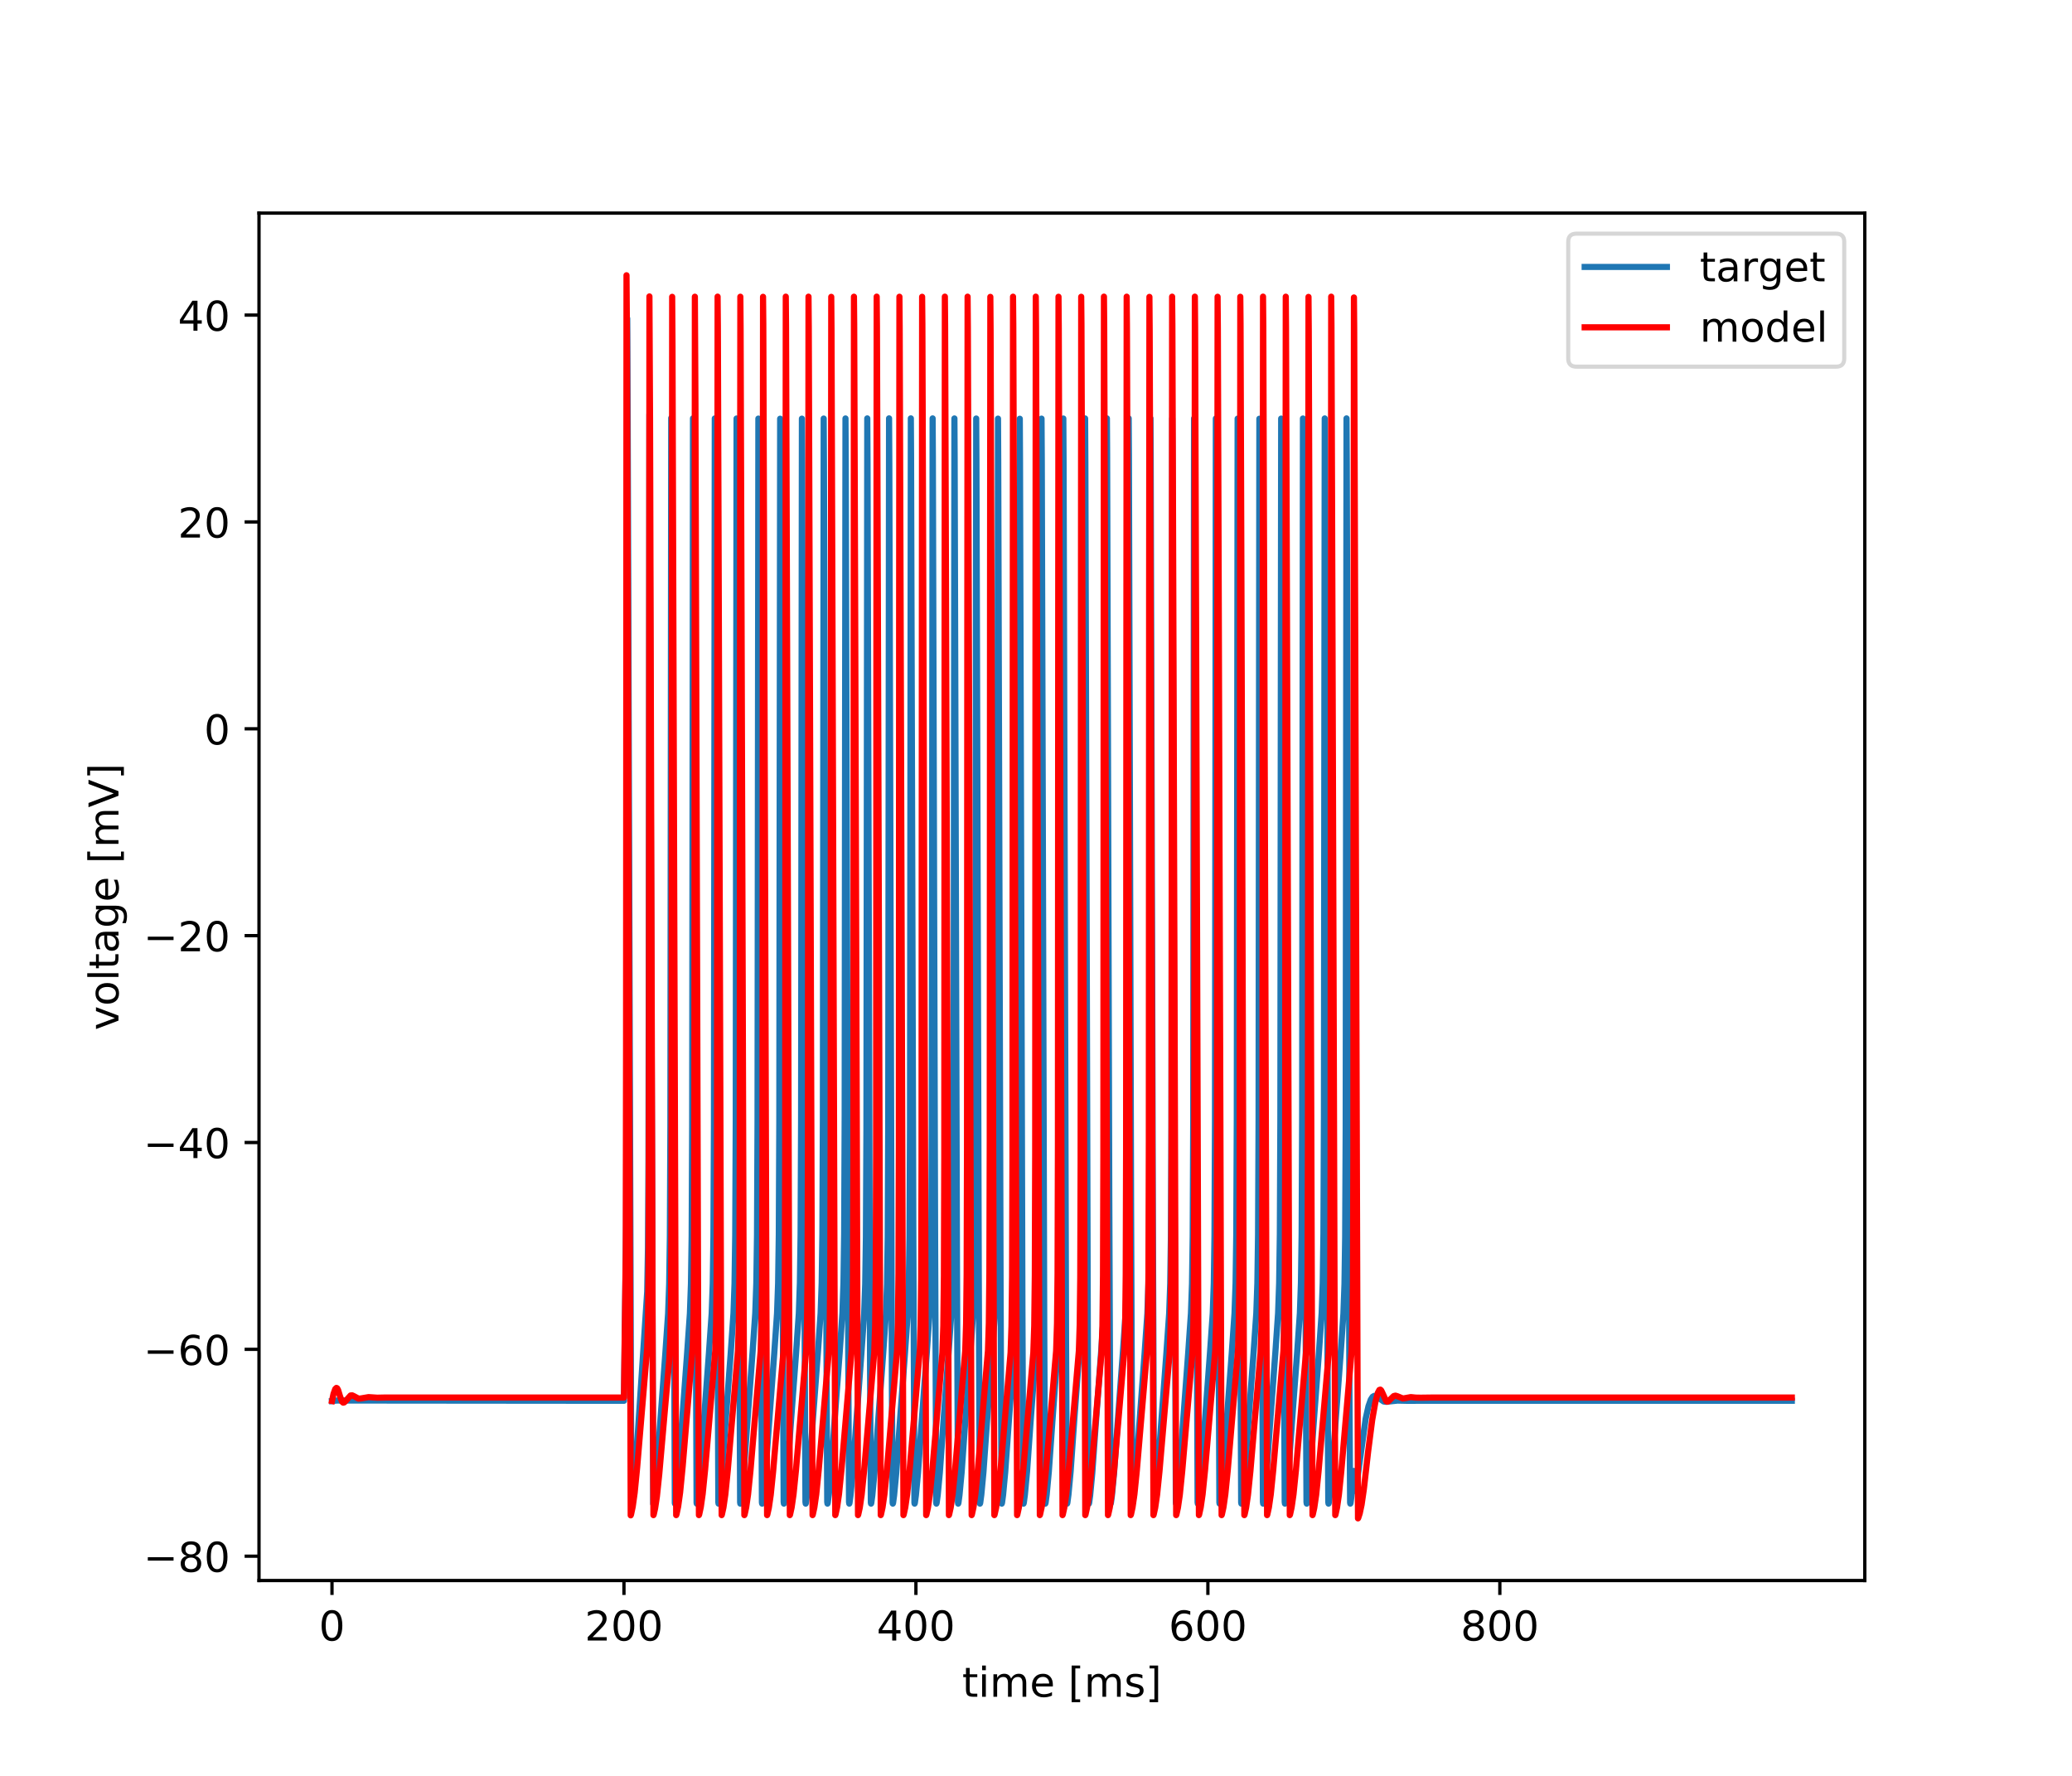 <?xml version="1.0" encoding="utf-8" standalone="no"?>
<!DOCTYPE svg PUBLIC "-//W3C//DTD SVG 1.1//EN"
  "http://www.w3.org/Graphics/SVG/1.1/DTD/svg11.dtd">
<!-- Created with matplotlib (https://matplotlib.org/) -->
<svg height="432pt" version="1.1" viewBox="0 0 504 432" width="504pt" xmlns="http://www.w3.org/2000/svg" xmlns:xlink="http://www.w3.org/1999/xlink">
 <defs>
  <style type="text/css">
*{stroke-linecap:butt;stroke-linejoin:round;}
  </style>
 </defs>
 <g id="figure_1">
  <g id="patch_1">
   <path d="M 0 432 
L 504 432 
L 504 0 
L 0 0 
z
" style="fill:#ffffff;"/>
  </g>
  <g id="axes_1">
   <g id="patch_2">
    <path d="M 63 384.48 
L 453.6 384.48 
L 453.6 51.84 
L 63 51.84 
z
" style="fill:#ffffff;"/>
   </g>
   <g id="matplotlib.axis_1">
    <g id="xtick_1">
     <g id="line2d_1">
      <defs>
       <path d="M 0 0 
L 0 3.5 
" id="m356d0267f3" style="stroke:#000000;stroke-width:0.8;"/>
      </defs>
      <g>
       <use style="stroke:#000000;stroke-width:0.8;" x="80.755" xlink:href="#m356d0267f3" y="384.48"/>
      </g>
     </g>
     <g id="text_1">
      <!-- 0 -->
      <defs>
       <path d="M 31.781 66.406 
Q 24.172 66.406 20.328 58.906 
Q 16.5 51.422 16.5 36.375 
Q 16.5 21.391 20.328 13.891 
Q 24.172 6.391 31.781 6.391 
Q 39.453 6.391 43.281 13.891 
Q 47.125 21.391 47.125 36.375 
Q 47.125 51.422 43.281 58.906 
Q 39.453 66.406 31.781 66.406 
z
M 31.781 74.219 
Q 44.047 74.219 50.516 64.516 
Q 56.984 54.828 56.984 36.375 
Q 56.984 17.969 50.516 8.266 
Q 44.047 -1.422 31.781 -1.422 
Q 19.531 -1.422 13.062 8.266 
Q 6.594 17.969 6.594 36.375 
Q 6.594 54.828 13.062 64.516 
Q 19.531 74.219 31.781 74.219 
z
" id="DejaVuSans-48"/>
      </defs>
      <g transform="translate(77.573 399.078)scale(0.1 -0.1)">
       <use xlink:href="#DejaVuSans-48"/>
      </g>
     </g>
    </g>
    <g id="xtick_2">
     <g id="line2d_2">
      <g>
       <use style="stroke:#000000;stroke-width:0.8;" x="151.773" xlink:href="#m356d0267f3" y="384.48"/>
      </g>
     </g>
     <g id="text_2">
      <!-- 200 -->
      <defs>
       <path d="M 19.188 8.297 
L 53.609 8.297 
L 53.609 0 
L 7.328 0 
L 7.328 8.297 
Q 12.938 14.109 22.625 23.891 
Q 32.328 33.688 34.812 36.531 
Q 39.547 41.844 41.422 45.531 
Q 43.312 49.219 43.312 52.781 
Q 43.312 58.594 39.234 62.25 
Q 35.156 65.922 28.609 65.922 
Q 23.969 65.922 18.812 64.312 
Q 13.672 62.703 7.812 59.422 
L 7.812 69.391 
Q 13.766 71.781 18.938 73 
Q 24.125 74.219 28.422 74.219 
Q 39.75 74.219 46.484 68.547 
Q 53.219 62.891 53.219 53.422 
Q 53.219 48.922 51.531 44.891 
Q 49.859 40.875 45.406 35.406 
Q 44.188 33.984 37.641 27.219 
Q 31.109 20.453 19.188 8.297 
z
" id="DejaVuSans-50"/>
      </defs>
      <g transform="translate(142.229 399.078)scale(0.1 -0.1)">
       <use xlink:href="#DejaVuSans-50"/>
       <use x="63.623" xlink:href="#DejaVuSans-48"/>
       <use x="127.246" xlink:href="#DejaVuSans-48"/>
      </g>
     </g>
    </g>
    <g id="xtick_3">
     <g id="line2d_3">
      <g>
       <use style="stroke:#000000;stroke-width:0.8;" x="222.791" xlink:href="#m356d0267f3" y="384.48"/>
      </g>
     </g>
     <g id="text_3">
      <!-- 400 -->
      <defs>
       <path d="M 37.797 64.312 
L 12.891 25.391 
L 37.797 25.391 
z
M 35.203 72.906 
L 47.609 72.906 
L 47.609 25.391 
L 58.016 25.391 
L 58.016 17.188 
L 47.609 17.188 
L 47.609 0 
L 37.797 0 
L 37.797 17.188 
L 4.891 17.188 
L 4.891 26.703 
z
" id="DejaVuSans-52"/>
      </defs>
      <g transform="translate(213.247 399.078)scale(0.1 -0.1)">
       <use xlink:href="#DejaVuSans-52"/>
       <use x="63.623" xlink:href="#DejaVuSans-48"/>
       <use x="127.246" xlink:href="#DejaVuSans-48"/>
      </g>
     </g>
    </g>
    <g id="xtick_4">
     <g id="line2d_4">
      <g>
       <use style="stroke:#000000;stroke-width:0.8;" x="293.809" xlink:href="#m356d0267f3" y="384.48"/>
      </g>
     </g>
     <g id="text_4">
      <!-- 600 -->
      <defs>
       <path d="M 33.016 40.375 
Q 26.375 40.375 22.484 35.828 
Q 18.609 31.297 18.609 23.391 
Q 18.609 15.531 22.484 10.953 
Q 26.375 6.391 33.016 6.391 
Q 39.656 6.391 43.531 10.953 
Q 47.406 15.531 47.406 23.391 
Q 47.406 31.297 43.531 35.828 
Q 39.656 40.375 33.016 40.375 
z
M 52.594 71.297 
L 52.594 62.312 
Q 48.875 64.062 45.094 64.984 
Q 41.312 65.922 37.594 65.922 
Q 27.828 65.922 22.672 59.328 
Q 17.531 52.734 16.797 39.406 
Q 19.672 43.656 24.016 45.922 
Q 28.375 48.188 33.594 48.188 
Q 44.578 48.188 50.953 41.516 
Q 57.328 34.859 57.328 23.391 
Q 57.328 12.156 50.688 5.359 
Q 44.047 -1.422 33.016 -1.422 
Q 20.359 -1.422 13.672 8.266 
Q 6.984 17.969 6.984 36.375 
Q 6.984 53.656 15.188 63.938 
Q 23.391 74.219 37.203 74.219 
Q 40.922 74.219 44.703 73.484 
Q 48.484 72.75 52.594 71.297 
z
" id="DejaVuSans-54"/>
      </defs>
      <g transform="translate(284.265 399.078)scale(0.1 -0.1)">
       <use xlink:href="#DejaVuSans-54"/>
       <use x="63.623" xlink:href="#DejaVuSans-48"/>
       <use x="127.246" xlink:href="#DejaVuSans-48"/>
      </g>
     </g>
    </g>
    <g id="xtick_5">
     <g id="line2d_5">
      <g>
       <use style="stroke:#000000;stroke-width:0.8;" x="364.827" xlink:href="#m356d0267f3" y="384.48"/>
      </g>
     </g>
     <g id="text_5">
      <!-- 800 -->
      <defs>
       <path d="M 31.781 34.625 
Q 24.75 34.625 20.719 30.859 
Q 16.703 27.094 16.703 20.516 
Q 16.703 13.922 20.719 10.156 
Q 24.75 6.391 31.781 6.391 
Q 38.812 6.391 42.859 10.172 
Q 46.922 13.969 46.922 20.516 
Q 46.922 27.094 42.891 30.859 
Q 38.875 34.625 31.781 34.625 
z
M 21.922 38.812 
Q 15.578 40.375 12.031 44.719 
Q 8.5 49.078 8.5 55.328 
Q 8.5 64.062 14.719 69.141 
Q 20.953 74.219 31.781 74.219 
Q 42.672 74.219 48.875 69.141 
Q 55.078 64.062 55.078 55.328 
Q 55.078 49.078 51.531 44.719 
Q 48 40.375 41.703 38.812 
Q 48.828 37.156 52.797 32.312 
Q 56.781 27.484 56.781 20.516 
Q 56.781 9.906 50.312 4.234 
Q 43.844 -1.422 31.781 -1.422 
Q 19.734 -1.422 13.25 4.234 
Q 6.781 9.906 6.781 20.516 
Q 6.781 27.484 10.781 32.312 
Q 14.797 37.156 21.922 38.812 
z
M 18.312 54.391 
Q 18.312 48.734 21.844 45.562 
Q 25.391 42.391 31.781 42.391 
Q 38.141 42.391 41.719 45.562 
Q 45.312 48.734 45.312 54.391 
Q 45.312 60.062 41.719 63.234 
Q 38.141 66.406 31.781 66.406 
Q 25.391 66.406 21.844 63.234 
Q 18.312 60.062 18.312 54.391 
z
" id="DejaVuSans-56"/>
      </defs>
      <g transform="translate(355.284 399.078)scale(0.1 -0.1)">
       <use xlink:href="#DejaVuSans-56"/>
       <use x="63.623" xlink:href="#DejaVuSans-48"/>
       <use x="127.246" xlink:href="#DejaVuSans-48"/>
      </g>
     </g>
    </g>
    <g id="text_6">
     <!-- time [ms] -->
     <defs>
      <path d="M 18.312 70.219 
L 18.312 54.688 
L 36.812 54.688 
L 36.812 47.703 
L 18.312 47.703 
L 18.312 18.016 
Q 18.312 11.328 20.141 9.422 
Q 21.969 7.516 27.594 7.516 
L 36.812 7.516 
L 36.812 0 
L 27.594 0 
Q 17.188 0 13.234 3.875 
Q 9.281 7.766 9.281 18.016 
L 9.281 47.703 
L 2.688 47.703 
L 2.688 54.688 
L 9.281 54.688 
L 9.281 70.219 
z
" id="DejaVuSans-116"/>
      <path d="M 9.422 54.688 
L 18.406 54.688 
L 18.406 0 
L 9.422 0 
z
M 9.422 75.984 
L 18.406 75.984 
L 18.406 64.594 
L 9.422 64.594 
z
" id="DejaVuSans-105"/>
      <path d="M 52 44.188 
Q 55.375 50.25 60.062 53.125 
Q 64.75 56 71.094 56 
Q 79.641 56 84.281 50.016 
Q 88.922 44.047 88.922 33.016 
L 88.922 0 
L 79.891 0 
L 79.891 32.719 
Q 79.891 40.578 77.094 44.375 
Q 74.312 48.188 68.609 48.188 
Q 61.625 48.188 57.562 43.547 
Q 53.516 38.922 53.516 30.906 
L 53.516 0 
L 44.484 0 
L 44.484 32.719 
Q 44.484 40.625 41.703 44.406 
Q 38.922 48.188 33.109 48.188 
Q 26.219 48.188 22.156 43.531 
Q 18.109 38.875 18.109 30.906 
L 18.109 0 
L 9.078 0 
L 9.078 54.688 
L 18.109 54.688 
L 18.109 46.188 
Q 21.188 51.219 25.484 53.609 
Q 29.781 56 35.688 56 
Q 41.656 56 45.828 52.969 
Q 50 49.953 52 44.188 
z
" id="DejaVuSans-109"/>
      <path d="M 56.203 29.594 
L 56.203 25.203 
L 14.891 25.203 
Q 15.484 15.922 20.484 11.062 
Q 25.484 6.203 34.422 6.203 
Q 39.594 6.203 44.453 7.469 
Q 49.312 8.734 54.109 11.281 
L 54.109 2.781 
Q 49.266 0.734 44.188 -0.344 
Q 39.109 -1.422 33.891 -1.422 
Q 20.797 -1.422 13.156 6.188 
Q 5.516 13.812 5.516 26.812 
Q 5.516 40.234 12.766 48.109 
Q 20.016 56 32.328 56 
Q 43.359 56 49.781 48.891 
Q 56.203 41.797 56.203 29.594 
z
M 47.219 32.234 
Q 47.125 39.594 43.094 43.984 
Q 39.062 48.391 32.422 48.391 
Q 24.906 48.391 20.391 44.141 
Q 15.875 39.891 15.188 32.172 
z
" id="DejaVuSans-101"/>
      <path id="DejaVuSans-32"/>
      <path d="M 8.594 75.984 
L 29.297 75.984 
L 29.297 69 
L 17.578 69 
L 17.578 -6.203 
L 29.297 -6.203 
L 29.297 -13.188 
L 8.594 -13.188 
z
" id="DejaVuSans-91"/>
      <path d="M 44.281 53.078 
L 44.281 44.578 
Q 40.484 46.531 36.375 47.5 
Q 32.281 48.484 27.875 48.484 
Q 21.188 48.484 17.844 46.438 
Q 14.5 44.391 14.5 40.281 
Q 14.5 37.156 16.891 35.375 
Q 19.281 33.594 26.516 31.984 
L 29.594 31.297 
Q 39.156 29.25 43.188 25.516 
Q 47.219 21.781 47.219 15.094 
Q 47.219 7.469 41.188 3.016 
Q 35.156 -1.422 24.609 -1.422 
Q 20.219 -1.422 15.453 -0.562 
Q 10.688 0.297 5.422 2 
L 5.422 11.281 
Q 10.406 8.688 15.234 7.391 
Q 20.062 6.109 24.812 6.109 
Q 31.156 6.109 34.562 8.281 
Q 37.984 10.453 37.984 14.406 
Q 37.984 18.062 35.516 20.016 
Q 33.062 21.969 24.703 23.781 
L 21.578 24.516 
Q 13.234 26.266 9.516 29.906 
Q 5.812 33.547 5.812 39.891 
Q 5.812 47.609 11.281 51.797 
Q 16.75 56 26.812 56 
Q 31.781 56 36.172 55.266 
Q 40.578 54.547 44.281 53.078 
z
" id="DejaVuSans-115"/>
      <path d="M 30.422 75.984 
L 30.422 -13.188 
L 9.719 -13.188 
L 9.719 -6.203 
L 21.391 -6.203 
L 21.391 69 
L 9.719 69 
L 9.719 75.984 
z
" id="DejaVuSans-93"/>
     </defs>
     <g transform="translate(234.038 412.757)scale(0.1 -0.1)">
      <use xlink:href="#DejaVuSans-116"/>
      <use x="39.209" xlink:href="#DejaVuSans-105"/>
      <use x="66.992" xlink:href="#DejaVuSans-109"/>
      <use x="164.404" xlink:href="#DejaVuSans-101"/>
      <use x="225.928" xlink:href="#DejaVuSans-32"/>
      <use x="257.715" xlink:href="#DejaVuSans-91"/>
      <use x="296.729" xlink:href="#DejaVuSans-109"/>
      <use x="394.141" xlink:href="#DejaVuSans-115"/>
      <use x="446.24" xlink:href="#DejaVuSans-93"/>
     </g>
    </g>
   </g>
   <g id="matplotlib.axis_2">
    <g id="ytick_1">
     <g id="line2d_6">
      <defs>
       <path d="M 0 0 
L -3.5 0 
" id="ma07093f55d" style="stroke:#000000;stroke-width:0.8;"/>
      </defs>
      <g>
       <use style="stroke:#000000;stroke-width:0.8;" x="63" xlink:href="#ma07093f55d" y="378.559"/>
      </g>
     </g>
     <g id="text_7">
      <!-- −80 -->
      <defs>
       <path d="M 10.594 35.5 
L 73.188 35.5 
L 73.188 27.203 
L 10.594 27.203 
z
" id="DejaVuSans-8722"/>
      </defs>
      <g transform="translate(34.895 382.358)scale(0.1 -0.1)">
       <use xlink:href="#DejaVuSans-8722"/>
       <use x="83.789" xlink:href="#DejaVuSans-56"/>
       <use x="147.412" xlink:href="#DejaVuSans-48"/>
      </g>
     </g>
    </g>
    <g id="ytick_2">
     <g id="line2d_7">
      <g>
       <use style="stroke:#000000;stroke-width:0.8;" x="63" xlink:href="#ma07093f55d" y="328.241"/>
      </g>
     </g>
     <g id="text_8">
      <!-- −60 -->
      <g transform="translate(34.895 332.04)scale(0.1 -0.1)">
       <use xlink:href="#DejaVuSans-8722"/>
       <use x="83.789" xlink:href="#DejaVuSans-54"/>
       <use x="147.412" xlink:href="#DejaVuSans-48"/>
      </g>
     </g>
    </g>
    <g id="ytick_3">
     <g id="line2d_8">
      <g>
       <use style="stroke:#000000;stroke-width:0.8;" x="63" xlink:href="#ma07093f55d" y="277.923"/>
      </g>
     </g>
     <g id="text_9">
      <!-- −40 -->
      <g transform="translate(34.895 281.722)scale(0.1 -0.1)">
       <use xlink:href="#DejaVuSans-8722"/>
       <use x="83.789" xlink:href="#DejaVuSans-52"/>
       <use x="147.412" xlink:href="#DejaVuSans-48"/>
      </g>
     </g>
    </g>
    <g id="ytick_4">
     <g id="line2d_9">
      <g>
       <use style="stroke:#000000;stroke-width:0.8;" x="63" xlink:href="#ma07093f55d" y="227.605"/>
      </g>
     </g>
     <g id="text_10">
      <!-- −20 -->
      <g transform="translate(34.895 231.404)scale(0.1 -0.1)">
       <use xlink:href="#DejaVuSans-8722"/>
       <use x="83.789" xlink:href="#DejaVuSans-50"/>
       <use x="147.412" xlink:href="#DejaVuSans-48"/>
      </g>
     </g>
    </g>
    <g id="ytick_5">
     <g id="line2d_10">
      <g>
       <use style="stroke:#000000;stroke-width:0.8;" x="63" xlink:href="#ma07093f55d" y="177.287"/>
      </g>
     </g>
     <g id="text_11">
      <!-- 0 -->
      <g transform="translate(49.638 181.086)scale(0.1 -0.1)">
       <use xlink:href="#DejaVuSans-48"/>
      </g>
     </g>
    </g>
    <g id="ytick_6">
     <g id="line2d_11">
      <g>
       <use style="stroke:#000000;stroke-width:0.8;" x="63" xlink:href="#ma07093f55d" y="126.969"/>
      </g>
     </g>
     <g id="text_12">
      <!-- 20 -->
      <g transform="translate(43.275 130.768)scale(0.1 -0.1)">
       <use xlink:href="#DejaVuSans-50"/>
       <use x="63.623" xlink:href="#DejaVuSans-48"/>
      </g>
     </g>
    </g>
    <g id="ytick_7">
     <g id="line2d_12">
      <g>
       <use style="stroke:#000000;stroke-width:0.8;" x="63" xlink:href="#ma07093f55d" y="76.651"/>
      </g>
     </g>
     <g id="text_13">
      <!-- 40 -->
      <g transform="translate(43.275 80.45)scale(0.1 -0.1)">
       <use xlink:href="#DejaVuSans-52"/>
       <use x="63.623" xlink:href="#DejaVuSans-48"/>
      </g>
     </g>
    </g>
    <g id="text_14">
     <!-- voltage [mV] -->
     <defs>
      <path d="M 2.984 54.688 
L 12.5 54.688 
L 29.594 8.797 
L 46.688 54.688 
L 56.203 54.688 
L 35.688 0 
L 23.484 0 
z
" id="DejaVuSans-118"/>
      <path d="M 30.609 48.391 
Q 23.391 48.391 19.188 42.75 
Q 14.984 37.109 14.984 27.297 
Q 14.984 17.484 19.156 11.844 
Q 23.344 6.203 30.609 6.203 
Q 37.797 6.203 41.984 11.859 
Q 46.188 17.531 46.188 27.297 
Q 46.188 37.016 41.984 42.703 
Q 37.797 48.391 30.609 48.391 
z
M 30.609 56 
Q 42.328 56 49.016 48.375 
Q 55.719 40.766 55.719 27.297 
Q 55.719 13.875 49.016 6.219 
Q 42.328 -1.422 30.609 -1.422 
Q 18.844 -1.422 12.172 6.219 
Q 5.516 13.875 5.516 27.297 
Q 5.516 40.766 12.172 48.375 
Q 18.844 56 30.609 56 
z
" id="DejaVuSans-111"/>
      <path d="M 9.422 75.984 
L 18.406 75.984 
L 18.406 0 
L 9.422 0 
z
" id="DejaVuSans-108"/>
      <path d="M 34.281 27.484 
Q 23.391 27.484 19.188 25 
Q 14.984 22.516 14.984 16.5 
Q 14.984 11.719 18.141 8.906 
Q 21.297 6.109 26.703 6.109 
Q 34.188 6.109 38.703 11.406 
Q 43.219 16.703 43.219 25.484 
L 43.219 27.484 
z
M 52.203 31.203 
L 52.203 0 
L 43.219 0 
L 43.219 8.297 
Q 40.141 3.328 35.547 0.953 
Q 30.953 -1.422 24.312 -1.422 
Q 15.922 -1.422 10.953 3.297 
Q 6 8.016 6 15.922 
Q 6 25.141 12.172 29.828 
Q 18.359 34.516 30.609 34.516 
L 43.219 34.516 
L 43.219 35.406 
Q 43.219 41.609 39.141 45 
Q 35.062 48.391 27.688 48.391 
Q 23 48.391 18.547 47.266 
Q 14.109 46.141 10.016 43.891 
L 10.016 52.203 
Q 14.938 54.109 19.578 55.047 
Q 24.219 56 28.609 56 
Q 40.484 56 46.344 49.844 
Q 52.203 43.703 52.203 31.203 
z
" id="DejaVuSans-97"/>
      <path d="M 45.406 27.984 
Q 45.406 37.75 41.375 43.109 
Q 37.359 48.484 30.078 48.484 
Q 22.859 48.484 18.828 43.109 
Q 14.797 37.75 14.797 27.984 
Q 14.797 18.266 18.828 12.891 
Q 22.859 7.516 30.078 7.516 
Q 37.359 7.516 41.375 12.891 
Q 45.406 18.266 45.406 27.984 
z
M 54.391 6.781 
Q 54.391 -7.172 48.188 -13.984 
Q 42 -20.797 29.203 -20.797 
Q 24.469 -20.797 20.266 -20.094 
Q 16.062 -19.391 12.109 -17.922 
L 12.109 -9.188 
Q 16.062 -11.328 19.922 -12.344 
Q 23.781 -13.375 27.781 -13.375 
Q 36.625 -13.375 41.016 -8.766 
Q 45.406 -4.156 45.406 5.172 
L 45.406 9.625 
Q 42.625 4.781 38.281 2.391 
Q 33.938 0 27.875 0 
Q 17.828 0 11.672 7.656 
Q 5.516 15.328 5.516 27.984 
Q 5.516 40.672 11.672 48.328 
Q 17.828 56 27.875 56 
Q 33.938 56 38.281 53.609 
Q 42.625 51.219 45.406 46.391 
L 45.406 54.688 
L 54.391 54.688 
z
" id="DejaVuSans-103"/>
      <path d="M 28.609 0 
L 0.781 72.906 
L 11.078 72.906 
L 34.188 11.531 
L 57.328 72.906 
L 67.578 72.906 
L 39.797 0 
z
" id="DejaVuSans-86"/>
     </defs>
     <g transform="translate(28.816 250.624)rotate(-90)scale(0.1 -0.1)">
      <use xlink:href="#DejaVuSans-118"/>
      <use x="59.18" xlink:href="#DejaVuSans-111"/>
      <use x="120.361" xlink:href="#DejaVuSans-108"/>
      <use x="148.145" xlink:href="#DejaVuSans-116"/>
      <use x="187.354" xlink:href="#DejaVuSans-97"/>
      <use x="248.633" xlink:href="#DejaVuSans-103"/>
      <use x="312.109" xlink:href="#DejaVuSans-101"/>
      <use x="373.633" xlink:href="#DejaVuSans-32"/>
      <use x="405.42" xlink:href="#DejaVuSans-91"/>
      <use x="444.434" xlink:href="#DejaVuSans-109"/>
      <use x="541.846" xlink:href="#DejaVuSans-86"/>
      <use x="610.254" xlink:href="#DejaVuSans-93"/>
     </g>
    </g>
   </g>
   <g id="line2d_13">
    <path clip-path="url(#p37d502e8c3)" d="M 80.755 340.82 
L 81.98 340.689 
L 151.773 340.754 
L 152.314 298.08 
L 152.421 251.465 
L 152.563 77.466 
L 152.678 101.636 
L 153.566 366.208 
L 153.61 366.111 
L 153.815 364.79 
L 154.294 360.234 
L 154.96 351.491 
L 157.428 314.215 
L 157.614 303.55 
L 157.738 282.496 
L 157.836 222.538 
L 157.969 100.816 
L 158.031 113.422 
L 158.883 365.801 
L 158.946 365.625 
L 159.203 363.728 
L 159.718 358.291 
L 160.535 346.859 
L 161.822 329.482 
L 162.514 319.546 
L 162.772 312.337 
L 162.94 300.844 
L 163.065 274.039 
L 163.162 193.145 
L 163.269 101.698 
L 163.322 110.816 
L 163.864 297.813 
L 164.148 365.632 
L 164.183 365.771 
L 164.245 365.597 
L 164.494 363.772 
L 165.009 358.354 
L 165.834 346.804 
L 167.113 329.553 
L 167.814 319.512 
L 168.071 312.294 
L 168.24 300.763 
L 168.364 273.803 
L 168.462 192.43 
L 168.569 101.771 
L 168.622 111.029 
L 169.172 301.601 
L 169.439 365.549 
L 169.483 365.769 
L 169.545 365.591 
L 169.802 363.686 
L 170.317 358.232 
L 171.152 346.527 
L 172.43 329.32 
L 173.114 319.494 
L 173.371 312.259 
L 173.54 300.671 
L 173.664 273.479 
L 173.762 191.327 
L 173.868 101.787 
L 173.922 111.255 
L 174.481 305.503 
L 174.729 365.444 
L 174.783 365.769 
L 174.845 365.587 
L 175.102 363.679 
L 175.617 358.221 
L 176.452 346.515 
L 177.73 329.31 
L 178.413 319.478 
L 178.671 312.225 
L 178.84 300.578 
L 178.964 273.146 
L 179.061 190.191 
L 179.168 101.804 
L 179.221 111.483 
L 179.789 309.504 
L 180.029 365.456 
L 180.082 365.769 
L 180.144 365.583 
L 180.402 363.672 
L 180.917 358.211 
L 181.751 346.503 
L 183.03 329.3 
L 183.713 319.462 
L 183.971 312.19 
L 184.139 300.484 
L 184.264 272.806 
L 184.361 189.035 
L 184.468 101.827 
L 184.521 111.716 
L 185.098 313.593 
L 185.329 365.468 
L 185.382 365.769 
L 185.444 365.579 
L 185.702 363.665 
L 186.217 358.201 
L 187.051 346.491 
L 188.329 329.29 
L 189.013 319.445 
L 189.27 312.155 
L 189.439 300.388 
L 189.563 272.46 
L 189.661 187.875 
L 189.767 101.855 
L 189.821 111.95 
L 190.407 317.752 
L 190.62 365.34 
L 190.682 365.769 
L 190.744 365.574 
L 191.01 363.58 
L 191.525 358.081 
L 192.368 346.217 
L 193.638 329.169 
L 194.313 319.429 
L 194.57 312.12 
L 194.739 300.292 
L 194.863 272.112 
L 194.97 173.905 
L 195.058 101.842 
L 195.12 112.187 
L 195.715 321.954 
L 195.919 365.354 
L 195.982 365.769 
L 196.044 365.57 
L 196.31 363.572 
L 196.834 357.96 
L 197.704 345.682 
L 198.955 328.938 
L 199.612 319.413 
L 199.87 312.084 
L 200.038 300.195 
L 200.163 271.756 
L 200.269 172.694 
L 200.358 101.814 
L 200.42 112.428 
L 201.024 326.165 
L 201.219 365.369 
L 201.281 365.768 
L 201.343 365.566 
L 201.61 363.565 
L 202.133 357.95 
L 202.995 345.801 
L 204.255 328.928 
L 204.912 319.396 
L 205.17 312.048 
L 205.338 300.096 
L 205.462 271.393 
L 205.569 171.475 
L 205.658 101.793 
L 205.72 112.671 
L 206.332 330.34 
L 206.519 365.383 
L 206.581 365.768 
L 206.634 365.606 
L 206.874 363.866 
L 207.389 358.488 
L 208.188 347.358 
L 209.511 329.469 
L 210.203 319.556 
L 210.46 312.389 
L 210.629 301.02 
L 210.753 274.716 
L 210.851 195.599 
L 210.958 101.778 
L 211.02 112.915 
L 211.641 334.425 
L 211.827 365.522 
L 211.881 365.767 
L 211.934 365.602 
L 212.183 363.783 
L 212.697 358.369 
L 213.514 346.953 
L 214.81 329.459 
L 215.503 319.539 
L 215.76 312.354 
L 215.929 300.927 
L 216.053 274.391 
L 216.151 194.469 
L 216.257 101.772 
L 216.319 113.158 
L 216.95 338.36 
L 217.127 365.532 
L 217.172 365.768 
L 217.234 365.598 
L 217.482 363.776 
L 217.997 358.359 
L 218.823 346.81 
L 220.101 329.559 
L 220.802 319.523 
L 221.06 312.32 
L 221.229 300.835 
L 221.353 274.065 
L 221.45 193.339 
L 221.557 101.773 
L 221.61 110.851 
L 222.152 297.866 
L 222.427 365.542 
L 222.471 365.768 
L 222.533 365.594 
L 222.782 363.769 
L 223.297 358.349 
L 224.123 346.798 
L 225.419 329.328 
L 226.111 319.329 
L 226.368 311.905 
L 226.537 299.7 
L 226.653 273.736 
L 226.75 192.205 
L 226.857 101.779 
L 226.91 111.079 
L 227.46 301.673 
L 227.727 365.551 
L 227.771 365.769 
L 227.833 365.59 
L 228.091 363.684 
L 228.606 358.229 
L 229.44 346.524 
L 230.718 329.318 
L 231.402 319.49 
L 231.659 312.251 
L 231.828 300.65 
L 231.952 273.404 
L 232.05 191.071 
L 232.156 101.791 
L 232.21 111.306 
L 232.769 305.578 
L 233.018 365.447 
L 233.071 365.769 
L 233.133 365.586 
L 233.39 363.677 
L 233.905 358.219 
L 234.74 346.512 
L 236.018 329.308 
L 236.702 319.474 
L 236.959 312.217 
L 237.128 300.557 
L 237.252 273.07 
L 237.35 189.93 
L 237.456 101.809 
L 237.509 111.536 
L 238.078 309.582 
L 238.317 365.459 
L 238.371 365.769 
L 238.433 365.582 
L 238.699 363.593 
L 239.214 358.099 
L 240.057 346.238 
L 241.318 329.298 
L 242.001 319.458 
L 242.259 312.182 
L 242.427 300.462 
L 242.552 272.728 
L 242.649 188.772 
L 242.756 101.833 
L 242.809 111.769 
L 243.386 313.672 
L 243.617 365.47 
L 243.67 365.769 
L 243.732 365.578 
L 243.99 363.663 
L 244.505 358.199 
L 245.348 346.357 
L 246.618 329.287 
L 247.301 319.442 
L 247.559 312.147 
L 247.727 300.366 
L 247.851 272.382 
L 247.949 187.61 
L 248.056 101.863 
L 248.109 112.004 
L 248.695 317.833 
L 248.908 365.343 
L 248.97 365.769 
L 249.032 365.574 
L 249.298 363.578 
L 249.822 357.968 
L 250.692 345.692 
L 251.944 328.946 
L 252.601 319.425 
L 252.858 312.112 
L 253.027 300.27 
L 253.151 272.031 
L 253.258 173.629 
L 253.346 101.835 
L 253.409 112.242 
L 254.003 322.037 
L 254.208 365.358 
L 254.27 365.768 
L 254.332 365.569 
L 254.598 363.571 
L 255.122 357.958 
L 255.983 345.81 
L 257.226 329.157 
L 257.901 319.409 
L 258.158 312.076 
L 258.327 300.173 
L 258.451 271.674 
L 258.557 172.416 
L 258.646 101.809 
L 258.708 112.484 
L 259.312 326.248 
L 259.507 365.372 
L 259.569 365.768 
L 259.632 365.565 
L 259.898 363.563 
L 260.422 357.947 
L 261.292 345.667 
L 262.526 329.146 
L 263.2 319.392 
L 263.458 312.04 
L 263.626 300.074 
L 263.751 271.309 
L 263.857 171.196 
L 263.946 101.789 
L 264.008 112.727 
L 264.621 330.421 
L 264.807 365.386 
L 264.869 365.768 
L 264.922 365.605 
L 265.171 363.788 
L 265.686 358.377 
L 266.511 346.832 
L 267.808 329.357 
L 268.5 319.375 
L 268.757 312.004 
L 268.926 299.975 
L 269.05 270.945 
L 269.157 169.986 
L 269.246 101.776 
L 269.299 110.45 
L 269.823 290.62 
L 270.133 365.684 
L 270.169 365.767 
L 270.222 365.601 
L 270.471 363.781 
L 270.986 358.366 
L 271.802 346.95 
L 273.098 329.457 
L 273.791 319.536 
L 274.048 312.347 
L 274.217 300.907 
L 274.341 274.317 
L 274.439 194.21 
L 274.545 101.772 
L 274.599 110.676 
L 275.131 294.231 
L 275.424 365.625 
L 275.46 365.768 
L 275.522 365.597 
L 275.77 363.774 
L 276.285 358.356 
L 277.111 346.807 
L 278.389 329.556 
L 279.091 319.519 
L 279.348 312.312 
L 279.517 300.814 
L 279.641 273.99 
L 279.739 193.081 
L 279.845 101.773 
L 279.898 110.903 
L 280.44 297.939 
L 280.715 365.544 
L 280.76 365.768 
L 280.822 365.593 
L 281.079 363.69 
L 281.594 358.237 
L 282.428 346.533 
L 283.707 329.326 
L 284.39 319.503 
L 284.648 312.278 
L 284.816 300.722 
L 284.941 273.66 
L 285.038 191.946 
L 285.145 101.781 
L 285.198 111.131 
L 285.749 301.747 
L 286.015 365.553 
L 286.059 365.769 
L 286.121 365.589 
L 286.379 363.683 
L 286.903 358.117 
L 287.755 346.129 
L 289.006 329.316 
L 289.69 319.487 
L 289.947 312.243 
L 290.116 300.629 
L 290.24 273.328 
L 290.338 190.811 
L 290.445 101.794 
L 290.498 111.358 
L 291.057 305.654 
L 291.306 365.45 
L 291.359 365.769 
L 291.421 365.585 
L 291.679 363.676 
L 292.193 358.217 
L 293.028 346.509 
L 294.315 329.195 
L 294.99 319.47 
L 295.247 312.209 
L 295.416 300.535 
L 295.54 272.992 
L 295.638 189.667 
L 295.744 101.814 
L 295.798 111.589 
L 296.366 309.66 
L 296.605 365.462 
L 296.659 365.769 
L 296.721 365.581 
L 296.978 363.669 
L 297.493 358.207 
L 298.328 346.497 
L 299.606 329.295 
L 300.289 319.454 
L 300.547 312.174 
L 300.716 300.44 
L 300.84 272.649 
L 300.938 188.508 
L 301.044 101.839 
L 301.097 111.822 
L 301.674 313.752 
L 301.905 365.473 
L 301.958 365.769 
L 302.021 365.577 
L 302.287 363.584 
L 302.811 357.976 
L 303.672 345.832 
L 304.915 329.175 
L 305.589 319.438 
L 305.847 312.139 
L 306.015 300.345 
L 306.14 272.303 
L 306.246 174.561 
L 306.335 101.86 
L 306.397 112.058 
L 306.983 317.914 
L 307.196 365.346 
L 307.258 365.769 
L 307.32 365.573 
L 307.587 363.576 
L 308.11 357.966 
L 308.971 345.82 
L 310.214 329.165 
L 310.889 319.422 
L 311.146 312.104 
L 311.315 300.248 
L 311.439 271.951 
L 311.546 173.354 
L 311.635 101.829 
L 311.697 112.297 
L 312.292 322.119 
L 312.496 365.361 
L 312.558 365.768 
L 312.62 365.568 
L 312.886 363.569 
L 313.41 357.955 
L 314.28 345.677 
L 315.532 328.933 
L 316.189 319.405 
L 316.446 312.068 
L 316.615 300.15 
L 316.739 271.592 
L 316.846 172.139 
L 316.934 101.804 
L 316.997 112.539 
L 317.6 326.33 
L 317.795 365.375 
L 317.858 365.768 
L 317.911 365.608 
L 318.159 363.794 
L 318.674 358.385 
L 319.491 346.972 
L 320.796 329.364 
L 321.488 319.388 
L 321.746 312.032 
L 321.915 300.051 
L 322.039 271.226 
L 322.145 170.919 
L 322.234 101.785 
L 322.296 112.782 
L 322.909 330.502 
L 323.095 365.389 
L 323.157 365.768 
L 323.211 365.604 
L 323.459 363.787 
L 323.974 358.374 
L 324.791 346.96 
L 326.096 329.354 
L 326.779 319.548 
L 327.037 312.373 
L 327.205 300.978 
L 327.33 274.568 
L 327.427 195.084 
L 327.534 101.775 
L 327.596 113.026 
L 328.217 334.581 
L 328.404 365.527 
L 328.457 365.767 
L 328.51 365.6 
L 328.759 363.779 
L 329.274 358.364 
L 329.318 357.813 
L 329.336 358.677 
L 329.531 362.508 
L 329.62 362.689 
L 329.664 362.633 
L 329.815 362.051 
L 330.215 359.346 
L 332.177 345.176 
L 332.869 342.082 
L 333.428 340.493 
L 333.89 339.779 
L 334.263 339.561 
L 334.618 339.6 
L 335.106 339.91 
L 336.562 340.924 
L 337.219 341.013 
L 338.124 340.903 
L 339.927 340.709 
L 342.155 340.757 
L 345.901 340.752 
L 435.845 340.754 
L 435.845 340.754 
" style="fill:none;stroke:#1f77b4;stroke-linecap:square;stroke-width:1.5;"/>
   </g>
   <g id="line2d_14">
    <path clip-path="url(#p37d502e8c3)" d="M 80.755 340.82 
L 81.11 339.117 
L 81.545 337.891 
L 81.829 337.619 
L 82.015 337.713 
L 82.246 338.144 
L 82.69 339.606 
L 83.196 340.964 
L 83.48 341.209 
L 83.728 341.146 
L 84.101 340.769 
L 85.273 339.465 
L 85.655 339.427 
L 86.099 339.632 
L 87.191 340.223 
L 87.723 340.193 
L 89.658 339.861 
L 91.753 340.002 
L 93.866 339.957 
L 96.858 339.959 
L 151.773 339.966 
L 152.208 304.951 
L 152.288 254.831 
L 152.394 66.96 
L 152.501 81.428 
L 152.811 177.905 
L 153.415 368.62 
L 153.504 368.383 
L 153.903 366.515 
L 154.374 363.15 
L 154.986 356.94 
L 157.428 327.91 
L 157.623 321.055 
L 157.747 308.404 
L 157.836 272.313 
L 157.969 72.111 
L 158.12 102.274 
L 158.786 335.979 
L 158.946 368.567 
L 158.999 368.467 
L 159.336 366.998 
L 159.789 364.021 
L 160.357 358.613 
L 162.798 330.791 
L 163.056 325.166 
L 163.216 316.336 
L 163.322 296.442 
L 163.393 237.043 
L 163.5 72.209 
L 163.579 83.944 
L 163.881 179.412 
L 164.476 368.566 
L 164.565 368.335 
L 164.964 366.441 
L 165.435 363.041 
L 166.056 356.694 
L 168.506 327.352 
L 168.693 320.236 
L 168.817 305.751 
L 168.897 268.484 
L 169.021 72.179 
L 169.163 98.41 
L 169.811 318.379 
L 170.007 368.567 
L 170.078 368.389 
L 170.459 366.63 
L 170.921 363.397 
L 171.516 357.471 
L 173.984 328.488 
L 174.188 322.078 
L 174.321 310.248 
L 174.41 280.682 
L 174.481 158.115 
L 174.552 72.16 
L 174.614 79.441 
L 174.836 145.265 
L 175.537 368.566 
L 175.599 368.411 
L 175.972 366.715 
L 176.434 363.524 
L 177.029 357.642 
L 179.505 328.618 
L 179.718 321.95 
L 179.852 309.834 
L 179.94 278.907 
L 180.011 150.278 
L 180.082 72.184 
L 180.144 79.937 
L 180.375 149.157 
L 181.059 368.566 
L 181.13 368.402 
L 181.503 366.701 
L 181.964 363.502 
L 182.559 357.613 
L 185.036 328.566 
L 185.24 322.264 
L 185.373 310.835 
L 185.462 283.109 
L 185.533 169.504 
L 185.604 72.205 
L 185.666 78.735 
L 185.879 140.97 
L 186.589 368.566 
L 186.652 368.424 
L 187.016 366.785 
L 187.477 363.628 
L 188.063 357.882 
L 190.54 329.045 
L 190.762 322.566 
L 190.904 310.438 
L 190.993 281.48 
L 191.064 161.772 
L 191.135 72.164 
L 191.197 79.213 
L 191.41 141.839 
L 192.12 368.566 
L 192.182 368.415 
L 192.555 366.722 
L 193.017 363.534 
L 193.611 357.655 
L 196.088 328.643 
L 196.301 322.01 
L 196.434 310.03 
L 196.523 279.751 
L 196.594 153.952 
L 196.665 72.168 
L 196.727 79.703 
L 196.949 145.728 
L 197.65 368.565 
L 197.713 368.407 
L 198.085 366.707 
L 198.547 363.512 
L 199.142 357.626 
L 201.619 328.591 
L 201.832 321.88 
L 201.965 309.608 
L 202.054 277.923 
L 202.125 146.159 
L 202.196 72.214 
L 202.258 80.205 
L 202.489 149.62 
L 203.172 368.566 
L 203.243 368.398 
L 203.616 366.693 
L 204.078 363.491 
L 204.672 357.598 
L 207.149 328.538 
L 207.353 322.197 
L 207.486 310.625 
L 207.575 282.258 
L 207.646 165.426 
L 207.717 72.177 
L 207.779 78.986 
L 207.992 141.429 
L 208.703 368.566 
L 208.765 368.419 
L 209.129 366.777 
L 209.59 363.617 
L 210.176 357.867 
L 212.653 329.019 
L 212.875 322.503 
L 213.017 310.224 
L 213.106 280.582 
L 213.177 157.66 
L 213.248 72.161 
L 213.31 79.47 
L 213.532 145.316 
L 214.233 368.566 
L 214.295 368.411 
L 214.668 366.714 
L 215.13 363.522 
L 215.725 357.64 
L 218.201 328.615 
L 218.414 321.942 
L 218.548 309.809 
L 218.636 278.8 
L 218.707 149.822 
L 218.778 72.187 
L 218.841 79.967 
L 219.071 149.208 
L 219.755 368.566 
L 219.826 368.402 
L 220.199 366.7 
L 220.66 363.501 
L 221.255 357.611 
L 223.732 328.563 
L 223.936 322.257 
L 224.069 310.812 
L 224.158 283.016 
L 224.229 169.061 
L 224.3 72.201 
L 224.362 78.762 
L 224.575 141.021 
L 225.285 368.566 
L 225.348 368.423 
L 225.712 366.784 
L 226.173 363.627 
L 226.759 357.88 
L 229.236 329.042 
L 229.458 322.559 
L 229.6 310.414 
L 229.689 281.383 
L 229.76 161.321 
L 229.831 72.163 
L 229.893 79.241 
L 230.115 144.908 
L 230.816 368.566 
L 230.878 368.415 
L 231.251 366.721 
L 231.713 363.532 
L 232.307 357.653 
L 234.784 328.64 
L 234.997 322.003 
L 235.13 310.006 
L 235.219 279.649 
L 235.29 153.503 
L 235.361 72.17 
L 235.423 79.732 
L 235.645 145.778 
L 236.347 368.565 
L 236.409 368.406 
L 236.781 366.707 
L 237.243 363.511 
L 237.838 357.625 
L 240.315 328.588 
L 240.528 321.873 
L 240.661 309.583 
L 240.75 277.815 
L 240.821 145.714 
L 240.892 72.218 
L 240.954 80.235 
L 241.185 149.67 
L 241.868 368.566 
L 241.93 368.428 
L 242.294 366.79 
L 242.756 363.637 
L 243.342 357.894 
L 245.819 329.065 
L 246.04 322.616 
L 246.183 310.602 
L 246.271 282.163 
L 246.342 164.978 
L 246.413 72.175 
L 246.475 79.014 
L 246.689 141.48 
L 247.399 368.566 
L 247.461 368.419 
L 247.825 366.776 
L 248.286 363.616 
L 248.872 357.865 
L 251.349 329.016 
L 251.571 322.496 
L 251.713 310.2 
L 251.802 280.481 
L 251.873 157.208 
L 251.944 72.161 
L 252.006 79.498 
L 252.228 145.367 
L 252.929 368.566 
L 252.991 368.41 
L 253.364 366.713 
L 253.826 363.521 
L 254.421 357.638 
L 256.897 328.612 
L 257.11 321.934 
L 257.244 309.785 
L 257.332 278.692 
L 257.403 149.369 
L 257.474 72.19 
L 257.537 79.996 
L 257.767 149.259 
L 258.451 368.566 
L 258.522 368.401 
L 258.895 366.699 
L 259.356 363.5 
L 259.951 357.61 
L 262.428 328.56 
L 262.632 322.25 
L 262.765 310.789 
L 262.854 282.924 
L 262.925 168.617 
L 262.996 72.197 
L 263.058 78.79 
L 263.271 141.071 
L 263.981 368.567 
L 264.044 368.423 
L 264.408 366.783 
L 264.869 363.626 
L 265.455 357.878 
L 267.932 329.039 
L 268.154 322.552 
L 268.296 310.391 
L 268.385 281.286 
L 268.456 160.874 
L 268.527 72.162 
L 268.589 79.268 
L 268.811 144.957 
L 269.512 368.566 
L 269.574 368.414 
L 269.947 366.72 
L 270.409 363.531 
L 271.003 357.652 
L 273.48 328.637 
L 273.693 321.996 
L 273.826 309.983 
L 273.915 279.548 
L 273.986 153.055 
L 274.057 72.171 
L 274.119 79.76 
L 274.341 145.827 
L 275.034 368.565 
L 275.105 368.406 
L 275.478 366.706 
L 275.939 363.51 
L 276.534 357.623 
L 279.011 328.585 
L 279.224 321.865 
L 279.357 309.558 
L 279.446 277.707 
L 279.517 145.271 
L 279.588 72.222 
L 279.65 80.264 
L 279.881 149.72 
L 280.564 368.566 
L 280.626 368.427 
L 280.99 366.79 
L 281.452 363.635 
L 282.038 357.892 
L 284.515 329.063 
L 284.737 322.609 
L 284.879 310.579 
L 284.967 282.068 
L 285.038 164.53 
L 285.109 72.173 
L 285.172 79.042 
L 285.385 141.53 
L 286.095 368.566 
L 286.157 368.418 
L 286.521 366.776 
L 286.982 363.614 
L 287.568 357.863 
L 290.045 329.013 
L 290.267 322.489 
L 290.409 310.176 
L 290.498 280.379 
L 290.569 156.749 
L 290.64 72.162 
L 290.702 79.527 
L 290.924 145.418 
L 291.625 368.566 
L 291.687 368.41 
L 292.06 366.712 
L 292.522 363.52 
L 293.117 357.637 
L 295.593 328.609 
L 295.806 321.927 
L 295.94 309.759 
L 296.028 278.584 
L 296.099 148.91 
L 296.17 72.193 
L 296.233 80.026 
L 296.463 149.31 
L 297.147 368.566 
L 297.218 368.401 
L 297.591 366.698 
L 298.052 363.499 
L 298.647 357.608 
L 301.124 328.557 
L 301.328 322.242 
L 301.461 310.766 
L 301.55 282.83 
L 301.621 168.162 
L 301.692 72.194 
L 301.754 78.818 
L 301.967 141.122 
L 302.677 368.567 
L 302.74 368.422 
L 303.104 366.782 
L 303.565 363.624 
L 304.151 357.877 
L 306.628 329.036 
L 306.85 322.545 
L 306.992 310.368 
L 307.081 281.187 
L 307.152 160.42 
L 307.223 72.161 
L 307.285 79.297 
L 307.507 145.008 
L 308.208 368.566 
L 308.27 368.414 
L 308.643 366.719 
L 309.105 363.53 
L 309.699 357.65 
L 312.176 328.634 
L 312.389 321.988 
L 312.522 309.959 
L 312.611 279.444 
L 312.682 152.602 
L 312.753 72.173 
L 312.815 79.789 
L 313.037 145.878 
L 313.73 368.565 
L 313.801 368.405 
L 314.174 366.705 
L 314.635 363.509 
L 315.23 357.621 
L 317.707 328.582 
L 317.92 321.858 
L 318.053 309.533 
L 318.142 277.597 
L 318.213 144.826 
L 318.284 72.226 
L 318.346 80.293 
L 318.577 149.77 
L 319.26 368.566 
L 319.322 368.427 
L 319.686 366.789 
L 320.148 363.634 
L 320.734 357.89 
L 323.211 329.06 
L 323.433 322.602 
L 323.575 310.556 
L 323.663 281.973 
L 323.734 164.082 
L 323.805 72.171 
L 323.868 79.07 
L 324.081 141.58 
L 324.791 368.566 
L 324.853 368.418 
L 325.217 366.775 
L 325.678 363.613 
L 326.264 357.862 
L 328.741 329.01 
L 328.954 322.892 
L 329.096 311.508 
L 329.194 280.277 
L 329.265 156.289 
L 329.336 72.361 
L 329.398 79.724 
L 329.62 145.648 
L 330.321 369.36 
L 330.383 369.265 
L 330.747 368.149 
L 331.2 366.022 
L 331.751 362.244 
L 332.798 353.035 
L 333.775 345.442 
L 334.556 341.034 
L 335.151 338.81 
L 335.523 338.119 
L 335.763 338.04 
L 335.967 338.216 
L 336.269 338.837 
L 337.166 340.837 
L 337.459 340.969 
L 337.752 340.845 
L 338.24 340.351 
L 339.021 339.606 
L 339.438 339.504 
L 339.882 339.636 
L 341.24 340.191 
L 341.897 340.087 
L 343.176 339.857 
L 344.33 339.978 
L 345.546 340.001 
L 348.067 339.968 
L 352.284 339.968 
L 397.274 339.966 
L 435.845 339.966 
L 435.845 339.966 
" style="fill:none;stroke:#ff0000;stroke-linecap:square;stroke-width:1.5;"/>
   </g>
   <g id="patch_3">
    <path d="M 63 384.48 
L 63 51.84 
" style="fill:none;stroke:#000000;stroke-linecap:square;stroke-linejoin:miter;stroke-width:0.8;"/>
   </g>
   <g id="patch_4">
    <path d="M 453.6 384.48 
L 453.6 51.84 
" style="fill:none;stroke:#000000;stroke-linecap:square;stroke-linejoin:miter;stroke-width:0.8;"/>
   </g>
   <g id="patch_5">
    <path d="M 63 384.48 
L 453.6 384.48 
" style="fill:none;stroke:#000000;stroke-linecap:square;stroke-linejoin:miter;stroke-width:0.8;"/>
   </g>
   <g id="patch_6">
    <path d="M 63 51.84 
L 453.6 51.84 
" style="fill:none;stroke:#000000;stroke-linecap:square;stroke-linejoin:miter;stroke-width:0.8;"/>
   </g>
   <g id="legend_1">
    <g id="patch_7">
     <path d="M 383.461 89.196 
L 446.6 89.196 
Q 448.6 89.196 448.6 87.196 
L 448.6 58.84 
Q 448.6 56.84 446.6 56.84 
L 383.461 56.84 
Q 381.461 56.84 381.461 58.84 
L 381.461 87.196 
Q 381.461 89.196 383.461 89.196 
z
" style="fill:#ffffff;opacity:0.8;stroke:#cccccc;stroke-linejoin:miter;"/>
    </g>
    <g id="line2d_15">
     <path d="M 385.461 64.938 
L 405.461 64.938 
" style="fill:none;stroke:#1f77b4;stroke-linecap:square;stroke-width:1.5;"/>
    </g>
    <g id="line2d_16"/>
    <g id="text_15">
     <!-- target -->
     <defs>
      <path d="M 41.109 46.297 
Q 39.594 47.172 37.812 47.578 
Q 36.031 48 33.891 48 
Q 26.266 48 22.188 43.047 
Q 18.109 38.094 18.109 28.812 
L 18.109 0 
L 9.078 0 
L 9.078 54.688 
L 18.109 54.688 
L 18.109 46.188 
Q 20.953 51.172 25.484 53.578 
Q 30.031 56 36.531 56 
Q 37.453 56 38.578 55.875 
Q 39.703 55.766 41.062 55.516 
z
" id="DejaVuSans-114"/>
     </defs>
     <g transform="translate(413.461 68.438)scale(0.1 -0.1)">
      <use xlink:href="#DejaVuSans-116"/>
      <use x="39.209" xlink:href="#DejaVuSans-97"/>
      <use x="100.488" xlink:href="#DejaVuSans-114"/>
      <use x="141.586" xlink:href="#DejaVuSans-103"/>
      <use x="205.062" xlink:href="#DejaVuSans-101"/>
      <use x="266.586" xlink:href="#DejaVuSans-116"/>
     </g>
    </g>
    <g id="line2d_17">
     <path d="M 385.461 79.617 
L 405.461 79.617 
" style="fill:none;stroke:#ff0000;stroke-linecap:square;stroke-width:1.5;"/>
    </g>
    <g id="line2d_18"/>
    <g id="text_16">
     <!-- model -->
     <defs>
      <path d="M 45.406 46.391 
L 45.406 75.984 
L 54.391 75.984 
L 54.391 0 
L 45.406 0 
L 45.406 8.203 
Q 42.578 3.328 38.25 0.953 
Q 33.938 -1.422 27.875 -1.422 
Q 17.969 -1.422 11.734 6.484 
Q 5.516 14.406 5.516 27.297 
Q 5.516 40.188 11.734 48.094 
Q 17.969 56 27.875 56 
Q 33.938 56 38.25 53.625 
Q 42.578 51.266 45.406 46.391 
z
M 14.797 27.297 
Q 14.797 17.391 18.875 11.75 
Q 22.953 6.109 30.078 6.109 
Q 37.203 6.109 41.297 11.75 
Q 45.406 17.391 45.406 27.297 
Q 45.406 37.203 41.297 42.844 
Q 37.203 48.484 30.078 48.484 
Q 22.953 48.484 18.875 42.844 
Q 14.797 37.203 14.797 27.297 
z
" id="DejaVuSans-100"/>
     </defs>
     <g transform="translate(413.461 83.117)scale(0.1 -0.1)">
      <use xlink:href="#DejaVuSans-109"/>
      <use x="97.412" xlink:href="#DejaVuSans-111"/>
      <use x="158.594" xlink:href="#DejaVuSans-100"/>
      <use x="222.07" xlink:href="#DejaVuSans-101"/>
      <use x="283.594" xlink:href="#DejaVuSans-108"/>
     </g>
    </g>
   </g>
  </g>
 </g>
 <defs>
  <clipPath id="p37d502e8c3">
   <rect height="332.64" width="390.6" x="63" y="51.84"/>
  </clipPath>
 </defs>
</svg>
